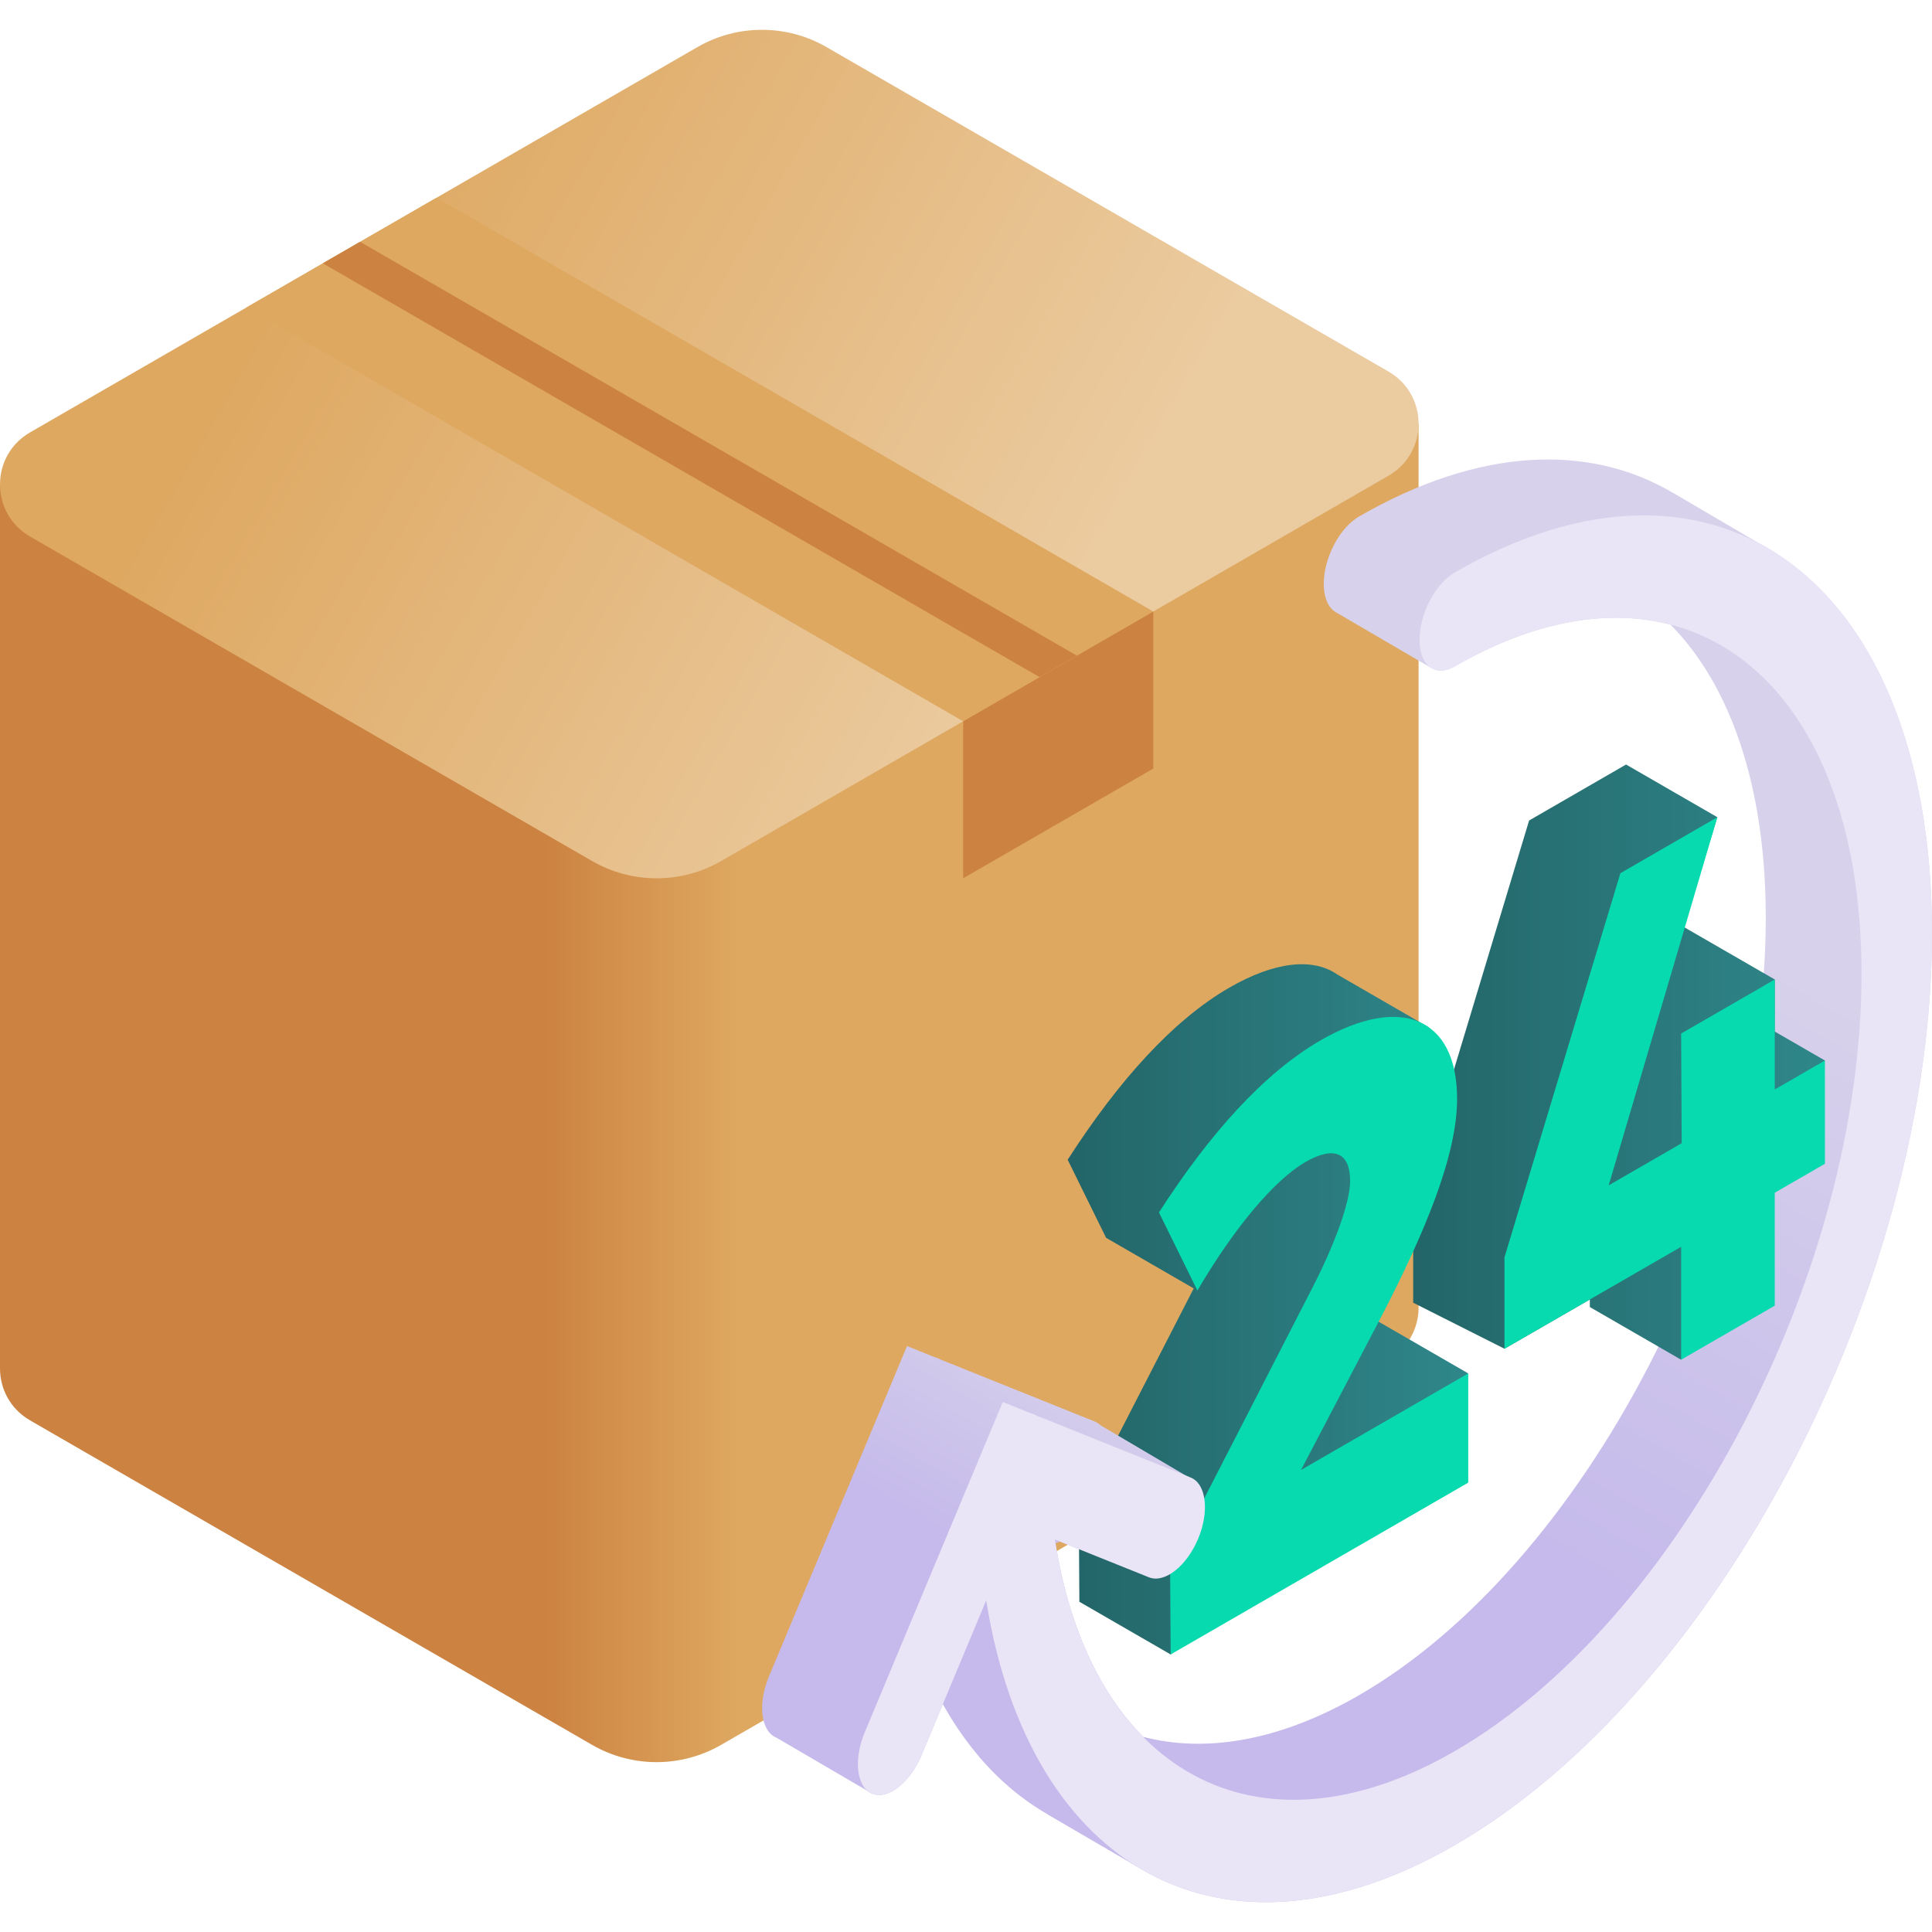 <svg id="Capa_1" enable-background="new 0 0 512 512" height="512" viewBox="0 0 512 512" width="512" xmlns="http://www.w3.org/2000/svg" xmlns:xlink="http://www.w3.org/1999/xlink"><linearGradient id="SVGID_1_" gradientUnits="userSpaceOnUse" x1="143.96" x2="195.602" y1="289.626" y2="289.626"><stop offset="0" stop-color="#cc8241"/><stop offset="1" stop-color="#dea861"/></linearGradient><linearGradient id="SVGID_2_" gradientUnits="userSpaceOnUse" x1="83.308" x2="276.704" y1="59.903" y2="171.56"><stop offset="0" stop-color="#dea861"/><stop offset="1" stop-color="#ebcba0"/></linearGradient><linearGradient id="lg1"><stop offset="0" stop-color="#c5baeb"/><stop offset="1" stop-color="#d7d1eb"/></linearGradient><linearGradient id="SVGID_3_" gradientUnits="userSpaceOnUse" x1="350.029" x2="433.282" xlink:href="#lg1" y1="377.6" y2="233.401"/><linearGradient id="lg2"><stop offset="0" stop-color="#236568"/><stop offset="1" stop-color="#2f878a"/></linearGradient><linearGradient id="SVGID_4_" gradientUnits="userSpaceOnUse" x1="282.943" x2="389.1" xlink:href="#lg2" y1="346.99" y2="346.99"/><linearGradient id="SVGID_5_" gradientUnits="userSpaceOnUse" x1="374.508" x2="483.62" xlink:href="#lg2" y1="281.475" y2="281.475"/><linearGradient id="SVGID_6_" gradientUnits="userSpaceOnUse" x1="273.705" x2="303.517" xlink:href="#lg1" y1="420.412" y2="368.777"/><g><g><g><path d="m375.938 346.493v-234.225l-375.938 16.121v234.225c-.001 5.367 2.655 10.734 7.967 13.801l148.924 85.982c10.592 6.115 23.641 6.115 34.233 0l176.847-102.103c5.312-3.067 7.967-8.434 7.967-13.801z" fill="url(#SVGID_1_)"/><path d="m7.967 114.59 176.847-102.103c10.591-6.115 23.641-6.115 34.232 0l148.924 85.982c10.623 6.133 10.623 21.466 0 27.599l-176.846 102.102c-10.592 6.115-23.641 6.115-34.233 0l-148.924-85.981c-10.623-6.133-10.623-21.466 0-27.599z" fill="url(#SVGID_2_)"/><path d="m65.309 81.484 189.941 109.663 50.385-29.09-189.942-109.663z" fill="#dea861"/><g fill="#cc8241"><path d="m95.423 64.082 189.942 109.663-9.87 5.698-189.942-109.663z"/><path d="m255.25 191.147v41.609l50.385-29.089v-41.61z"/></g></g></g><g><path d="m471.2 146.948s-.003-.007-.003-.007l-.065-.038c-1.713-1.115-3.465-2.151-5.263-3.09l-22.504-13.212.005.016c-22.255-13.144-51.378-12.114-83.22 6.271-5.157 2.977-9.338 10.965-9.338 17.842 0 3.929 1.368 6.637 3.5 7.688l25.065 14.644c1.644.974 3.792.909 6.15-.452 20.987-12.117 40.588-15.388 57.171-11.074 15.75 15.897 25.25 42.626 25.25 77.747 0 79.254-48.357 171.651-107.798 205.969-21.005 12.127-40.608 15.364-57.198 11.03-11.674-11.807-19.916-29.561-23.384-52.29l24.894 10.004c4.157 1.669 10.001-2.899 13.053-10.202 3.053-7.305 2.158-14.581-1.999-16.251l-40.927-16.445c-.436-.266-.908-.456-1.412-.567l-7.43-2.985-36.583 87.539c-3.053 7.305-2.158 14.58 1.999 16.251 1.665.668 3.601.337 5.519-.771 2.871-1.658 5.705-5.054 7.535-9.432l17.141-41.017c11.271 71.182 62.658 100.37 124.168 64.857 69.738-40.263 126.474-148.668 126.474-241.652 0-48.954-15.731-84.012-40.8-100.373z" fill="url(#SVGID_3_)"/><path d="m389.1 363.971-24.193-13.965 13.75-77.746-24.215-13.981c-6.452-4.535-16.604-3.506-28.672 3.462-15.063 8.697-29.536 24.928-42.827 45.597l10.189 20.701 23.217 13.402-30.453 59.3.148 23.742 24.193 13.965z" fill="url(#SVGID_4_)"/><path d="m470.329 273.373-.001-13.799-24.193-13.964 8.981-29.039-24.193-13.965-25.696 14.836-30.719 101.816v25.976l24.193 12.193 22.623-13.046v1.998l24.193 13.965 38.103-79.299z" fill="url(#SVGID_5_)"/><path d="m357.791 312.931c0-7.483-4.283-9.342-11.816-4.993-8.417 4.86-19.05 17.695-28.651 34.067l-10.189-20.701c13.291-20.67 27.764-36.901 42.827-45.598 20.972-12.108 36.183-6.319 36.183 15.537 0 14.965-8.566 35.467-20.085 57.674l-21.267 40.633 44.305-25.58v28.946l-78.862 45.531-.148-23.742 37.66-73.333c5.761-11.199 10.043-22.535 10.043-28.441z" fill="#06daae"/><path d="m455.116 216.571-28.797 97.556 19.346-11.169-.147-29.059 24.811-14.325v29.144l13.291-7.674v27.369l-13.291 7.673v29.931l-24.811 14.325v-29.932l-46.816 27.029v-24.219l30.719-101.816z" fill="#06daae"/><path d="m268.072 414.003 49.267-21.142-25.678-15.137c-.447-.428-.951-.772-1.523-1.002l-40.927-16.445c-.436-.266-.908-.456-1.412-.568l-7.43-2.985-36.583 87.539c-3.052 7.305-2.158 14.58 1.999 16.251l25.377 14.82 14.651-31.812c7.629 17.042 18.553 29.702 31.898 37.325l.04.066 23.289 13.575z" fill="url(#SVGID_6_)"/><path d="m385.526 151.708c-5.157 2.977-9.338 10.965-9.338 17.841s4.181 10.036 9.338 7.059c59.441-34.318 107.798 2.24 107.798 81.494s-48.358 171.651-107.798 205.969c-52.658 30.402-96.612 5.173-105.959-56.08l24.894 10.004c4.157 1.669 10.001-2.899 13.054-10.202 3.052-7.305 2.158-14.581-1.999-16.251l-40.927-16.445c-.436-.266-.908-.456-1.412-.568l-7.43-2.985-36.583 87.54c-3.053 7.304-2.158 14.58 1.999 16.251 1.665.669 3.601.337 5.519-.771 2.871-1.658 5.705-5.054 7.535-9.432l17.141-41.017c11.271 71.182 62.658 100.37 124.168 64.857 69.738-40.262 126.474-148.667 126.474-241.651s-56.736-135.876-126.474-95.613z" fill="#e9e5f6"/></g></g></svg>